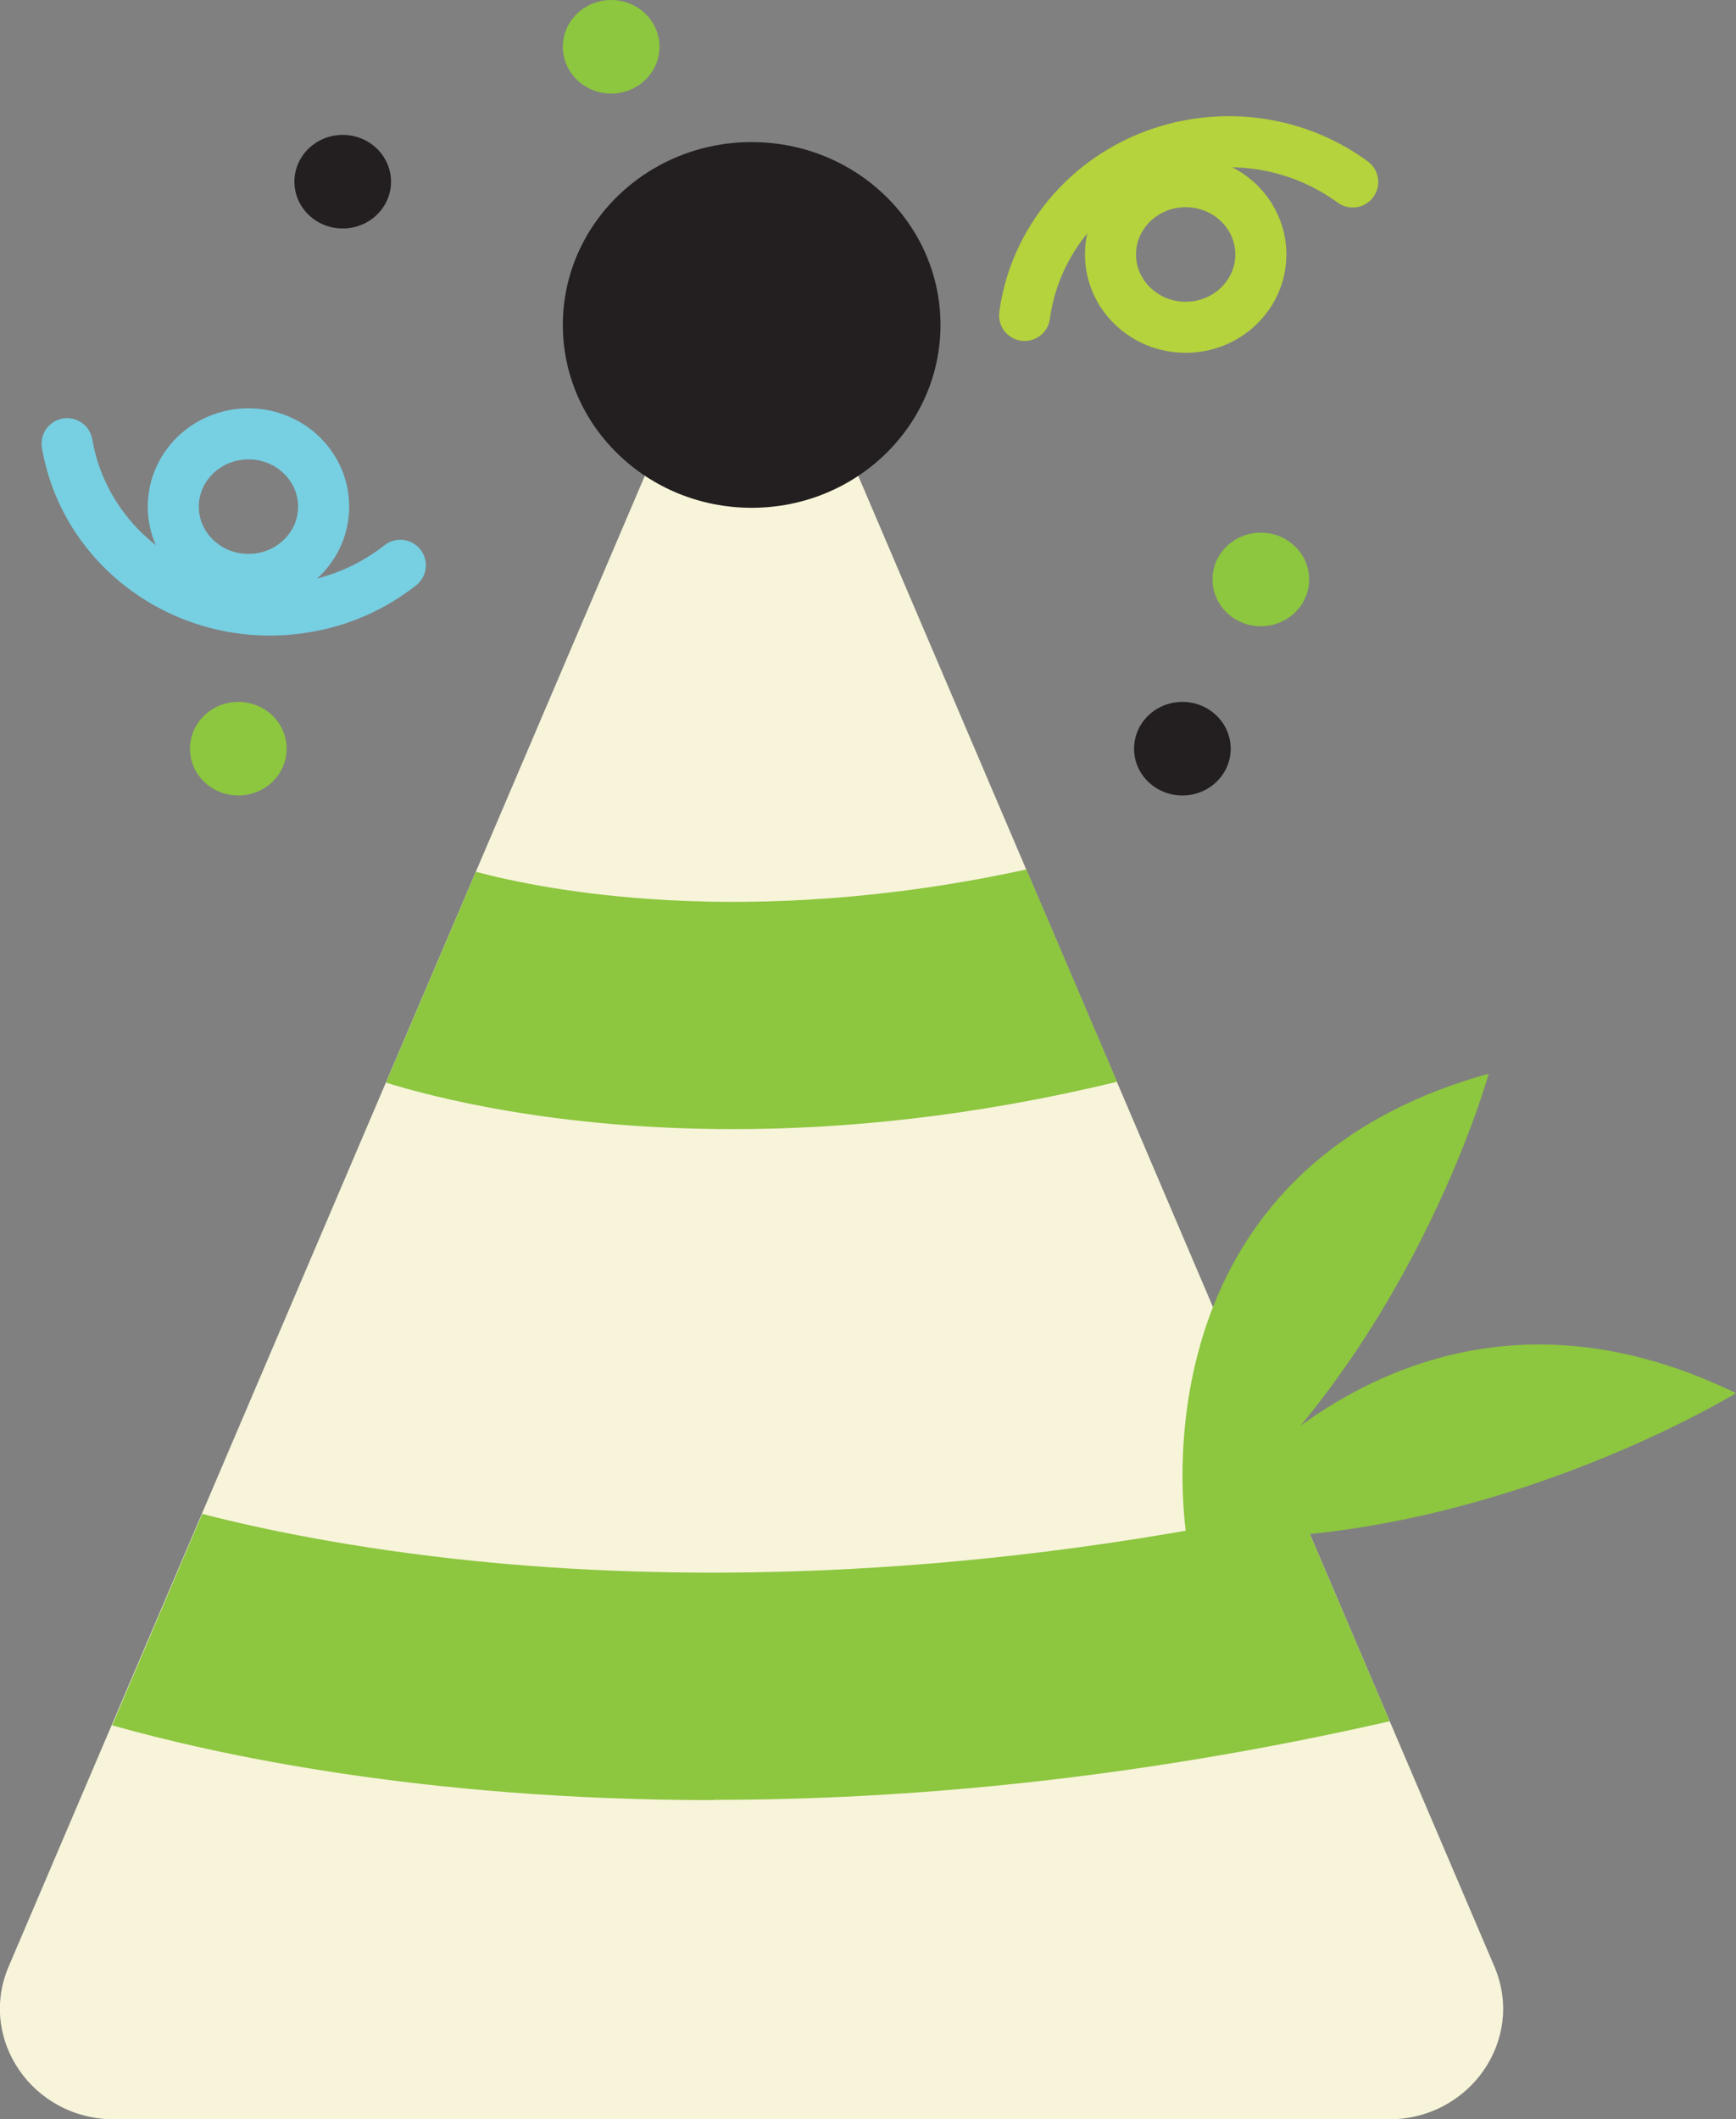 <svg width="68" height="83" viewBox="0 0 68 83" fill="none" xmlns="http://www.w3.org/2000/svg">
<rect x="0" y="0" width="68" height="83" fill="#808080" stroke="none"/>
<g clip-path="url(#clip0_137_5057)">
<path d="M25.307 18.519L0.339 77.016C-0.876 79.867 1.285 83 4.475 83H54.4C57.59 83 59.751 79.867 58.536 77.016L33.568 18.519C32.049 14.944 26.826 14.944 25.295 18.519H25.307Z" fill="#F7F4DA"/>
<path d="M29.443 19.887C33.528 19.887 36.839 16.681 36.839 12.726C36.839 8.771 33.528 5.565 29.443 5.565C25.359 5.565 22.047 8.771 22.047 12.726C22.047 16.681 25.359 19.887 29.443 19.887Z" fill="#231F20"/>
<path d="M46.49 60.251C46.49 60.251 43.967 46.02 58.314 42.049C58.314 42.049 55.206 53.294 46.49 60.251Z" fill="#8DC63F"/>
<path d="M46.56 60.206C46.56 60.206 54.657 48.079 68 54.561C68 54.561 57.847 60.794 46.56 60.206Z" fill="#8DC63F"/>
<path d="M18.636 34.153L15.119 42.399C16.872 42.942 21.686 44.221 28.719 44.221C32.984 44.221 38.066 43.746 43.756 42.365L40.204 34.051C29.186 36.449 21.265 34.843 18.636 34.141V34.153Z" fill="#8DC63F"/>
<path d="M27.948 70.488C35.46 70.488 44.399 69.696 54.435 67.411L50.883 59.085C37.073 62.049 25.81 61.868 18.589 61.133C13.822 60.646 10.2 59.877 7.922 59.289L4.393 67.569C8.272 68.667 16.474 70.499 27.959 70.499L27.948 70.488Z" fill="#8DC63F"/>
<path d="M23.94 3.665C24.985 3.665 25.833 2.845 25.833 1.833C25.833 0.82 24.985 0 23.94 0C22.895 0 22.047 0.82 22.047 1.833C22.047 2.845 22.895 3.665 23.94 3.665Z" fill="#8DC63F"/>
<path d="M46.315 31.154C47.36 31.154 48.207 30.334 48.207 29.322C48.207 28.31 47.36 27.489 46.315 27.489C45.269 27.489 44.422 28.31 44.422 29.322C44.422 30.334 45.269 31.154 46.315 31.154Z" fill="#231F20"/>
<path d="M49.387 24.526C50.433 24.526 51.28 23.705 51.28 22.693C51.28 21.681 50.433 20.86 49.387 20.86C48.342 20.86 47.495 21.681 47.495 22.693C47.495 23.705 48.342 24.526 49.387 24.526Z" fill="#8DC63F"/>
<path d="M9.335 31.154C10.38 31.154 11.228 30.334 11.228 29.322C11.228 28.31 10.38 27.489 9.335 27.489C8.29 27.489 7.442 28.31 7.442 29.322C7.442 30.334 8.29 31.154 9.335 31.154Z" fill="#8DC63F"/>
<path d="M13.425 8.948C14.47 8.948 15.317 8.128 15.317 7.116C15.317 6.104 14.47 5.283 13.425 5.283C12.379 5.283 11.532 6.104 11.532 7.116C11.532 8.128 12.379 8.948 13.425 8.948Z" fill="#231F20"/>
<path d="M46.443 12.817C48.069 12.817 49.388 11.54 49.388 9.966C49.388 8.392 48.069 7.115 46.443 7.115C44.817 7.115 43.499 8.392 43.499 9.966C43.499 11.54 44.817 12.817 46.443 12.817Z" stroke="#B4D33C" stroke-width="2" stroke-miterlimit="10" stroke-linecap="round"/>
<path d="M40.134 12.353C40.309 11.052 40.823 9.785 41.688 8.665C44.375 5.215 49.422 4.525 52.986 7.127" stroke="#B4D33C" stroke-width="2" stroke-miterlimit="10" stroke-linecap="round"/>
<path d="M9.732 22.693C11.358 22.693 12.677 21.416 12.677 19.842C12.677 18.267 11.358 16.991 9.732 16.991C8.106 16.991 6.788 18.267 6.788 19.842C6.788 21.416 8.106 22.693 9.732 22.693Z" stroke="#77CFE2" stroke-width="2" stroke-miterlimit="10" stroke-linecap="round"/>
<path d="M15.68 22.139C14.628 22.964 13.355 23.553 11.929 23.779C7.536 24.503 3.365 21.641 2.629 17.376" stroke="#77CFE2" stroke-width="2" stroke-miterlimit="10" stroke-linecap="round"/>
</g>
<defs>
<clipPath id="clip0_137_5057">
<rect width="68" height="83" fill="white"/>
</clipPath>
</defs>
</svg>
